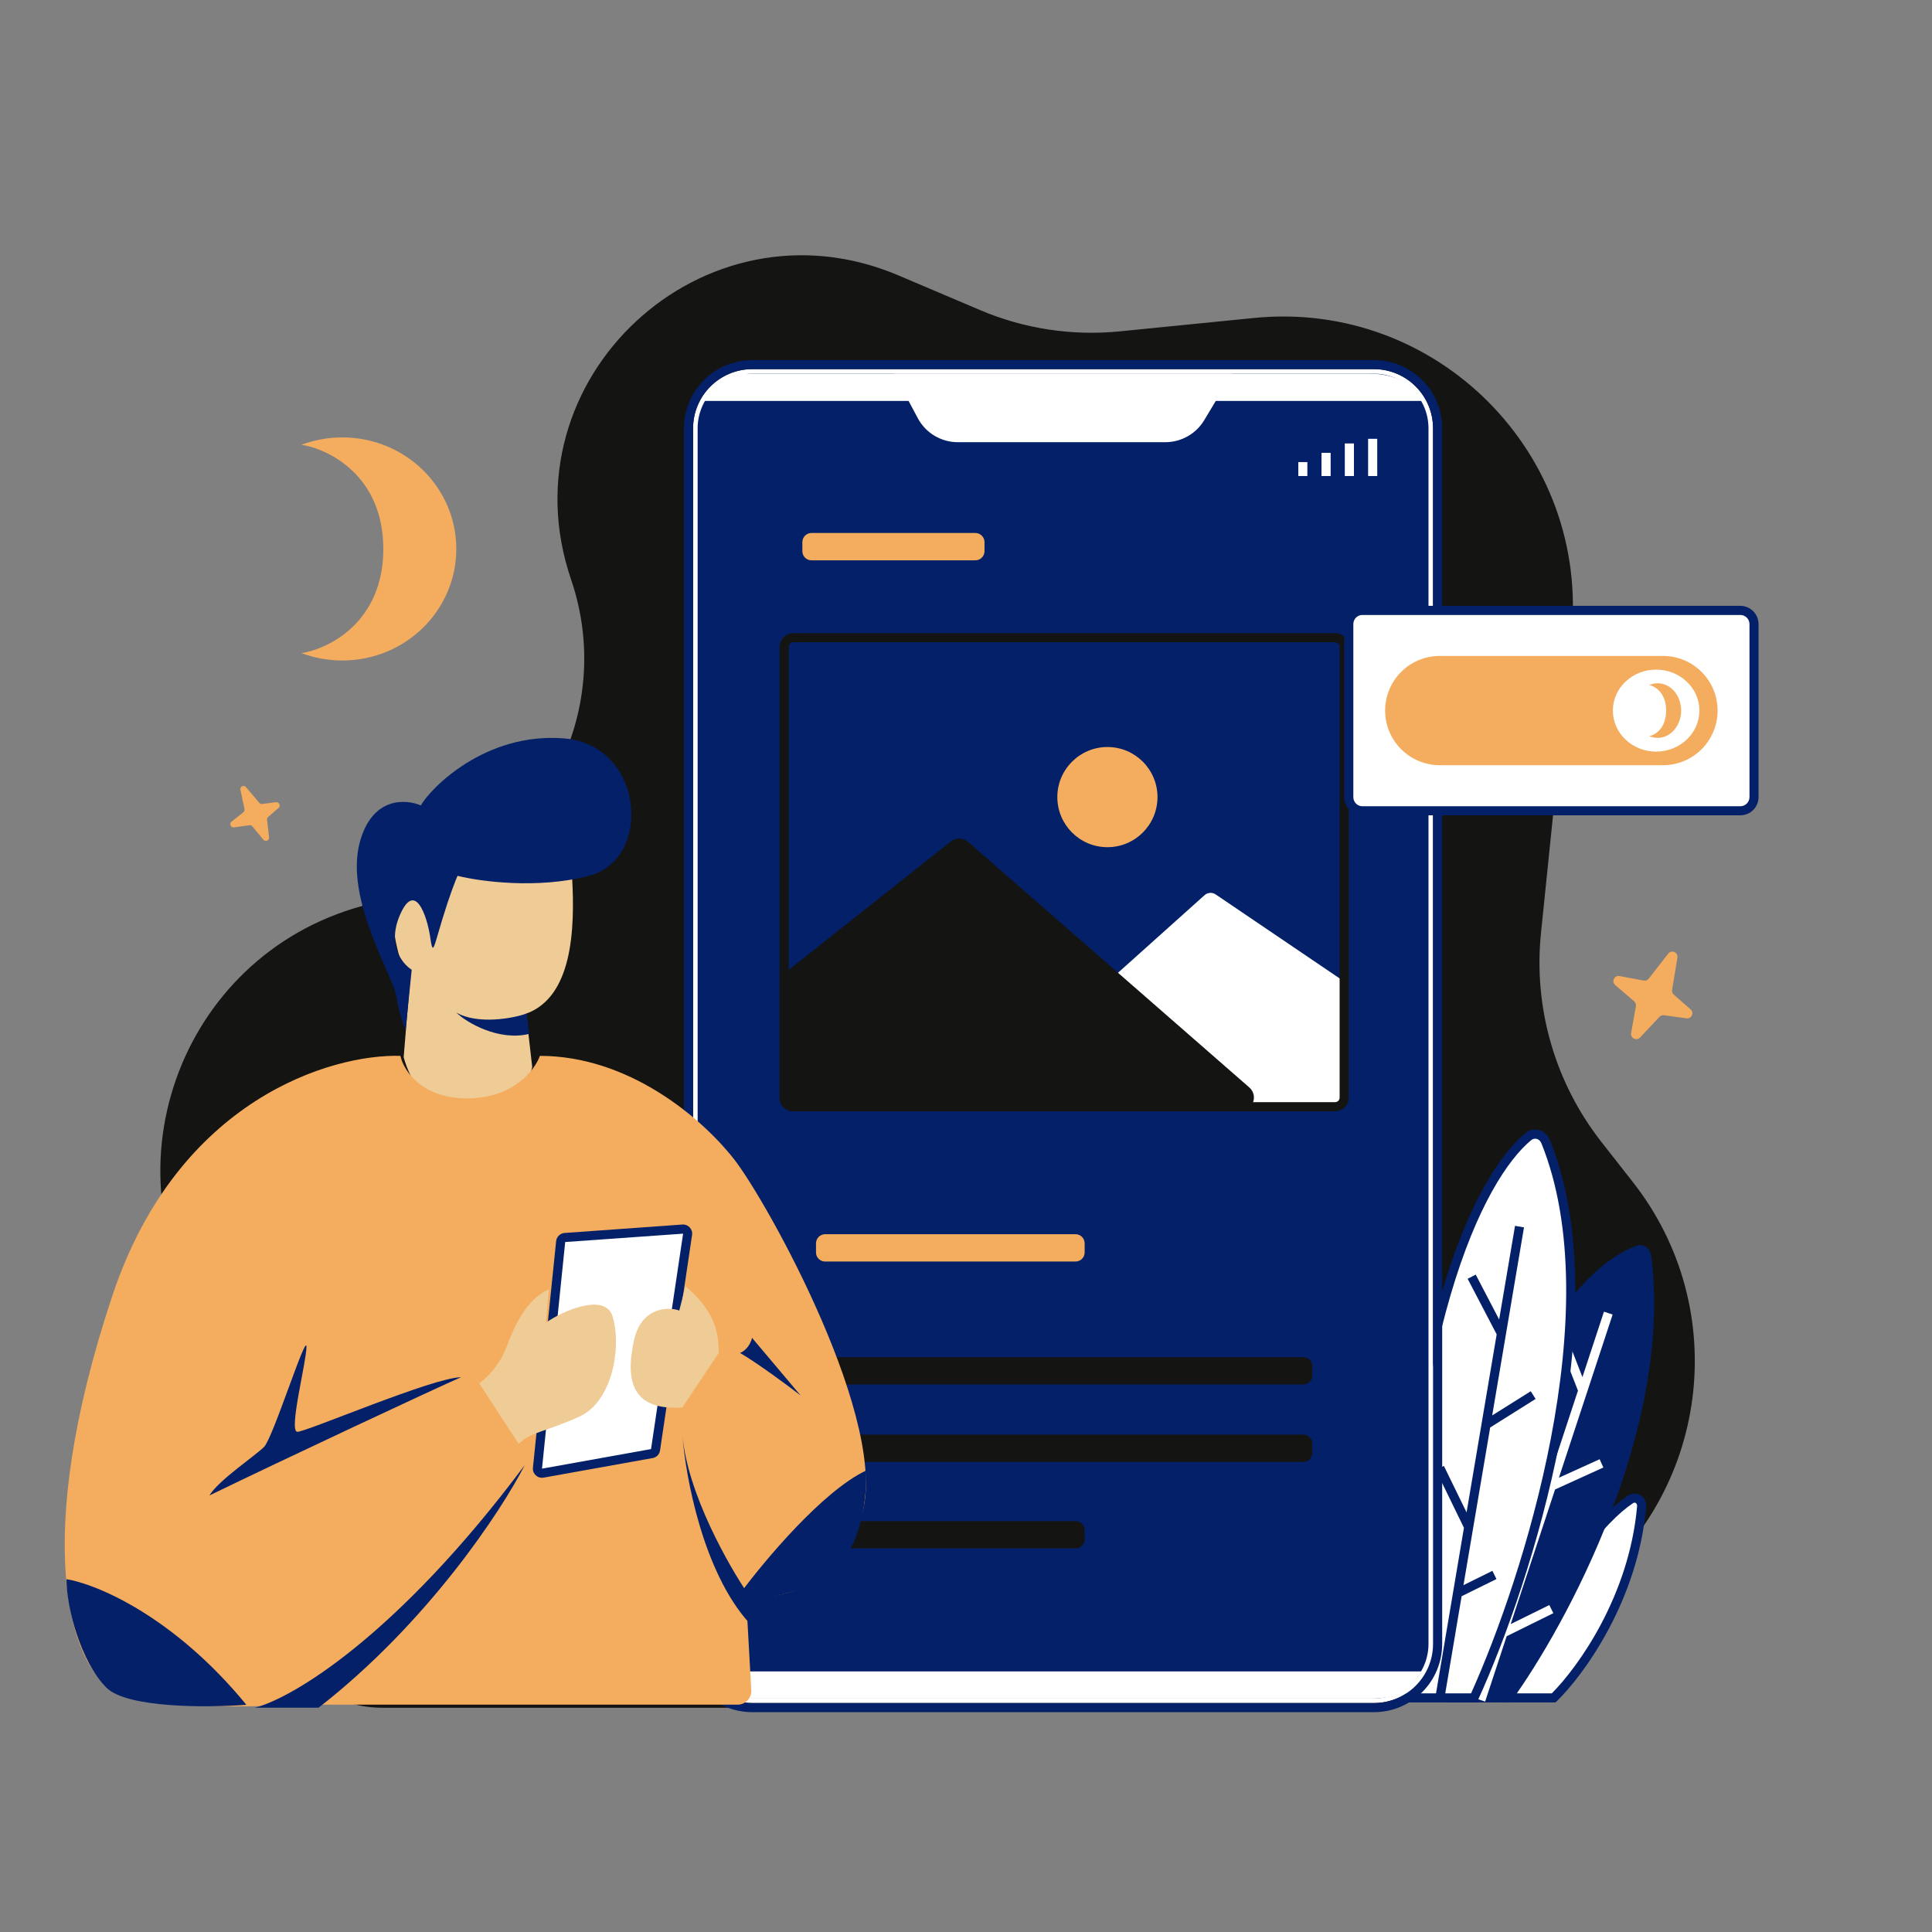 <svg xmlns="http://www.w3.org/2000/svg" xmlns:xlink="http://www.w3.org/1999/xlink" width="130" zoomAndPan="magnify" viewBox="0 0 97.5 97.5" height="130" preserveAspectRatio="xMidYMid meet" version="1"><rect x="0" y="0" width="97.5" height="97.5" fill="#808080" stroke="none"/><defs><clipPath id="ca8a6670ec"><path d="M 8 12 L 86 12 L 86 86.555 L 8 86.555 Z M 8 12" clip-rule="nonzero"/></clipPath><clipPath id="62ae64e377"><path d="M 34 18 L 73 18 L 73 86.555 L 34 86.555 Z M 34 18" clip-rule="nonzero"/></clipPath><clipPath id="1fefb1fb02"><path d="M 68 30 L 88.84 30 L 88.84 41 L 68 41 Z M 68 30" clip-rule="nonzero"/></clipPath><clipPath id="2c9c5ab82b"><path d="M 67 30 L 88.84 30 L 88.84 42 L 67 42 Z M 67 30" clip-rule="nonzero"/></clipPath><clipPath id="6f2dd492f5"><path d="M 3 53 L 44 53 L 44 86.555 L 3 86.555 Z M 3 53" clip-rule="nonzero"/></clipPath><clipPath id="041952b911"><path d="M 3 79 L 13 79 L 13 86.555 L 3 86.555 Z M 3 79" clip-rule="nonzero"/></clipPath><clipPath id="7ac4a8cada"><path d="M 12 73 L 27 73 L 27 86.555 L 12 86.555 Z M 12 73" clip-rule="nonzero"/></clipPath></defs><g clip-path="url(#ca8a6670ec)"><path fill="#141413" d="M 67.145 86.184 L 19.328 86.184 C 14.844 86.184 11.973 81.414 14.07 77.453 C 15.133 75.445 14.961 73.008 13.629 71.172 L 10.738 67.191 C 5.059 59.363 8.953 48.27 18.281 45.719 L 20.395 45.141 C 27.258 43.262 31.117 35.984 28.82 29.246 C 25.375 19.141 35.508 9.723 45.332 13.895 L 49.469 15.652 C 51.688 16.594 54.105 16.961 56.504 16.723 L 63.281 16.047 C 72.496 15.125 80.242 22.887 79.301 32.105 L 77.766 47.098 C 77.383 50.871 78.477 54.645 80.816 57.629 L 82.402 59.652 C 87.453 66.082 86.258 75.398 79.75 80.348 L 76.004 83.199 C 73.457 85.137 70.344 86.184 67.145 86.184 Z M 67.145 86.184" fill-opacity="1" fill-rule="nonzero"/></g><path fill="#fff" d="M 78.406 85.684 L 76.223 85.684 C 78.285 79.504 80.832 76.637 82.281 75.668 C 82.555 75.488 82.875 75.707 82.844 76.035 C 82.438 80.676 79.758 84.371 78.406 85.684 Z M 78.406 85.684" fill-opacity="1" fill-rule="nonzero"/><path fill="#032068" d="M 82.551 75.852 C 82.586 75.875 82.625 75.93 82.617 76.016 C 82.223 80.512 79.656 84.113 78.312 85.457 L 76.543 85.457 C 78.578 79.512 81.043 76.773 82.41 75.859 C 82.469 75.82 82.516 75.828 82.551 75.852 Z M 82.805 75.469 C 82.617 75.344 82.371 75.336 82.156 75.477 C 80.648 76.484 78.074 79.406 76.008 85.613 L 75.906 85.914 L 78.5 85.914 L 78.566 85.852 C 79.945 84.508 82.66 80.766 83.074 76.055 C 83.094 75.809 82.988 75.59 82.805 75.469 Z M 82.805 75.469" fill-opacity="1" fill-rule="evenodd"/><path fill="#032068" d="M 83.328 63.371 C 84.43 72.043 79.098 81.957 76.223 85.914 L 73.008 85.914 C 74.539 69.562 79.676 63.918 82.586 62.871 C 82.938 62.746 83.281 63 83.328 63.371 Z M 83.328 63.371" fill-opacity="1" fill-rule="nonzero"/><path fill="#fff" d="M 79.859 69.496 L 80.945 66.195 L 81.383 66.34 L 78.672 74.574 L 80.727 73.641 L 80.914 74.059 L 78.477 75.168 L 76.238 81.961 L 78.188 81 L 78.391 81.41 L 76.035 82.574 L 74.949 85.871 L 74.512 85.727 L 76.719 79.027 L 75.551 76.121 L 75.977 75.949 L 76.941 78.352 L 79.633 70.18 L 78.766 67.961 L 79.195 67.793 Z M 79.859 69.496" fill-opacity="1" fill-rule="evenodd"/><path fill="#fff" d="M 78 57.613 C 81.441 66.133 77.074 79.785 74.387 85.684 L 70.594 85.684 C 70.68 67.125 74.676 59.383 77.129 57.355 C 77.43 57.109 77.855 57.254 78 57.613 Z M 78 57.613" fill-opacity="1" fill-rule="nonzero"/><path fill="#032068" d="M 77.277 57.535 C 77.438 57.402 77.691 57.457 77.789 57.699 C 79.484 61.898 79.262 67.387 78.266 72.59 C 77.285 77.707 75.566 82.508 74.238 85.457 L 70.824 85.457 C 70.883 76.312 71.895 69.832 73.195 65.387 C 74.508 60.895 76.102 58.504 77.277 57.535 Z M 78.215 57.527 C 78.02 57.047 77.426 56.816 76.984 57.18 C 75.707 58.234 74.074 60.73 72.754 65.258 C 71.43 69.793 70.406 76.391 70.363 85.684 L 70.363 85.914 L 74.535 85.914 L 74.594 85.781 C 75.945 82.816 77.715 77.91 78.719 72.676 C 79.719 67.445 79.961 61.848 78.215 57.527 Z M 78.215 57.527" fill-opacity="1" fill-rule="evenodd"/><path fill="#032068" d="M 75.656 66.59 L 76.457 61.863 L 76.91 61.941 L 75.305 71.43 L 77.25 70.211 L 77.496 70.598 L 75.203 72.039 L 73.855 79.996 L 75.316 79.273 L 75.52 79.688 L 73.762 80.555 L 72.891 85.723 L 72.438 85.648 L 73.879 77.102 L 72.457 74.18 L 72.867 73.98 L 74.012 76.324 L 75.531 67.34 L 74.066 64.535 L 74.473 64.324 Z M 75.656 66.59" fill-opacity="1" fill-rule="evenodd"/><path fill="#f4ad5e" d="M 84.188 48.125 L 83.203 49.391 C 83.145 49.465 83.047 49.504 82.949 49.484 L 81.73 49.258 C 81.469 49.207 81.312 49.539 81.512 49.711 L 82.473 50.535 C 82.539 50.594 82.574 50.688 82.559 50.777 L 82.316 52.133 C 82.273 52.387 82.586 52.547 82.766 52.359 L 83.746 51.316 C 83.805 51.254 83.887 51.223 83.973 51.234 L 85.109 51.391 C 85.367 51.426 85.512 51.105 85.316 50.938 L 84.469 50.195 C 84.402 50.137 84.371 50.047 84.383 49.957 L 84.652 48.328 C 84.695 48.062 84.355 47.914 84.188 48.125 Z M 84.188 48.125" fill-opacity="1" fill-rule="nonzero"/><path fill="#f4ad5e" d="M 12.133 39.855 L 12.34 40.832 C 12.352 40.895 12.328 40.953 12.281 40.992 L 11.684 41.465 C 11.555 41.566 11.648 41.777 11.812 41.754 L 12.59 41.645 C 12.645 41.637 12.703 41.66 12.738 41.707 L 13.289 42.375 C 13.395 42.5 13.594 42.418 13.578 42.258 L 13.477 41.371 C 13.469 41.32 13.488 41.27 13.527 41.234 L 14.059 40.77 C 14.18 40.664 14.086 40.465 13.926 40.484 L 13.234 40.574 C 13.176 40.582 13.121 40.562 13.086 40.516 L 12.414 39.723 C 12.305 39.594 12.098 39.691 12.133 39.855 Z M 12.133 39.855" fill-opacity="1" fill-rule="nonzero"/><path fill="#fff" d="M 34.977 21.617 C 34.977 19.969 36.312 18.629 37.965 18.629 L 69.336 18.629 C 70.984 18.629 72.32 19.969 72.32 21.617 L 72.32 82.957 C 72.32 84.609 70.984 85.945 69.336 85.945 L 37.965 85.945 C 36.312 85.945 34.977 84.609 34.977 82.957 Z M 34.977 21.617" fill-opacity="1" fill-rule="evenodd"/><g clip-path="url(#62ae64e377)"><path fill="#032068" d="M 34.516 21.617 C 34.516 19.715 36.059 18.172 37.965 18.172 L 69.336 18.172 C 71.238 18.172 72.781 19.715 72.781 21.617 L 72.781 82.957 C 72.781 84.863 71.238 86.406 69.336 86.406 L 37.965 86.406 C 36.059 86.406 34.516 84.863 34.516 82.957 Z M 37.965 18.629 C 36.312 18.629 34.977 19.969 34.977 21.617 L 34.977 82.957 C 34.977 84.609 36.312 85.945 37.965 85.945 L 69.336 85.945 C 70.984 85.945 72.32 84.609 72.32 82.957 L 72.32 21.617 C 72.32 19.969 70.984 18.629 69.336 18.629 Z M 37.965 18.629" fill-opacity="1" fill-rule="evenodd"/></g><path fill="#032068" d="M 35.207 21.617 C 35.207 20.094 36.441 18.859 37.965 18.859 L 69.336 18.859 C 70.855 18.859 72.09 20.094 72.09 21.617 L 72.09 82.957 C 72.09 84.48 70.855 85.715 69.336 85.715 L 37.965 85.715 C 36.441 85.715 35.207 84.48 35.207 82.957 Z M 35.207 21.617" fill-opacity="1" fill-rule="nonzero"/><path fill="#fff" d="M 60.789 45.176 C 60.945 45.035 61.18 45.02 61.355 45.141 L 67.633 49.395 C 67.762 49.48 67.836 49.625 67.836 49.777 L 67.836 55.395 C 67.836 55.645 67.629 55.852 67.375 55.852 L 50.082 55.852 C 49.66 55.852 49.461 55.332 49.773 55.051 Z M 60.789 45.176" fill-opacity="1" fill-rule="nonzero"/><path fill="#f4ad5e" d="M 58.414 40.227 C 58.414 41.621 57.285 42.754 55.887 42.754 C 54.492 42.754 53.359 41.621 53.359 40.227 C 53.359 38.832 54.492 37.699 55.887 37.699 C 57.285 37.699 58.414 38.832 58.414 40.227 Z M 58.414 40.227" fill-opacity="1" fill-rule="nonzero"/><path fill="#fff" d="M 46.316 21.102 L 45.121 18.859 L 62.18 18.859 L 60.773 21.203 C 60.359 21.895 59.609 22.316 58.805 22.316 L 48.344 22.316 C 47.492 22.316 46.715 21.852 46.316 21.102 Z M 46.316 21.102" fill-opacity="1" fill-rule="nonzero"/><path fill="#fff" d="M 71.855 20.234 L 35.438 20.234 C 36.125 18.859 37.371 18.82 37.801 18.859 L 69.145 18.859 C 70.824 18.859 71.543 19.777 71.855 20.234 Z M 71.855 20.234" fill-opacity="1" fill-rule="nonzero"/><path fill="#fff" d="M 71.742 84.348 L 35.438 84.348 C 36.695 85.539 37.422 85.758 37.863 85.719 L 69.312 85.719 C 70.863 85.719 71.418 84.805 71.742 84.348 Z M 71.742 84.348" fill-opacity="1" fill-rule="nonzero"/><path fill="#f4ad5e" d="M 40.492 27.359 C 40.492 27.105 40.695 26.898 40.949 26.898 L 49.223 26.898 C 49.477 26.898 49.684 27.105 49.684 27.359 L 49.684 27.816 C 49.684 28.07 49.477 28.277 49.223 28.277 L 40.949 28.277 C 40.695 28.277 40.492 28.07 40.492 27.816 Z M 40.492 27.359" fill-opacity="1" fill-rule="nonzero"/><path fill="#f4ad5e" d="M 41.18 62.746 C 41.18 62.492 41.387 62.285 41.641 62.285 L 54.277 62.285 C 54.531 62.285 54.738 62.492 54.738 62.746 L 54.738 63.207 C 54.738 63.461 54.531 63.664 54.277 63.664 L 41.641 63.664 C 41.387 63.664 41.18 63.461 41.18 63.207 Z M 41.18 62.746" fill-opacity="1" fill-rule="nonzero"/><path fill="#141413" d="M 41.18 77.223 C 41.18 76.969 41.387 76.762 41.641 76.762 L 54.277 76.762 C 54.531 76.762 54.738 76.969 54.738 77.223 L 54.738 77.684 C 54.738 77.938 54.531 78.141 54.277 78.141 L 41.641 78.141 C 41.387 78.141 41.18 77.938 41.18 77.684 Z M 41.18 77.223" fill-opacity="1" fill-rule="nonzero"/><path fill="#141413" d="M 41.18 68.949 C 41.18 68.695 41.387 68.492 41.641 68.492 L 65.77 68.492 C 66.023 68.492 66.227 68.695 66.227 68.949 L 66.227 69.41 C 66.227 69.664 66.023 69.867 65.77 69.867 L 41.641 69.867 C 41.387 69.867 41.18 69.664 41.18 69.41 Z M 41.18 68.949" fill-opacity="1" fill-rule="nonzero"/><path fill="#141413" d="M 41.18 72.855 C 41.18 72.602 41.387 72.398 41.641 72.398 L 65.77 72.398 C 66.023 72.398 66.227 72.602 66.227 72.855 L 66.227 73.316 C 66.227 73.57 66.023 73.777 65.77 73.777 L 41.641 73.777 C 41.387 73.777 41.18 73.57 41.18 73.316 Z M 41.18 72.855" fill-opacity="1" fill-rule="nonzero"/><path fill="#141413" d="M 39.344 32.645 C 39.344 32.262 39.652 31.953 40.031 31.953 L 67.375 31.953 C 67.758 31.953 68.066 32.262 68.066 32.645 L 68.066 55.395 C 68.066 55.773 67.758 56.082 67.375 56.082 L 40.031 56.082 C 39.652 56.082 39.344 55.773 39.344 55.395 Z M 40.031 32.414 C 39.906 32.414 39.801 32.516 39.801 32.645 L 39.801 55.395 C 39.801 55.52 39.906 55.621 40.031 55.621 L 67.375 55.621 C 67.504 55.621 67.605 55.52 67.605 55.395 L 67.605 32.645 C 67.605 32.516 67.504 32.414 67.375 32.414 Z M 40.031 32.414" fill-opacity="1" fill-rule="evenodd"/><path fill="#141413" d="M 39.57 49.641 C 39.57 49.5 39.637 49.367 39.746 49.281 L 48.121 42.648 C 48.293 42.508 48.539 42.516 48.707 42.66 L 62.891 55.047 C 63.211 55.324 63.016 55.852 62.59 55.852 L 40.031 55.852 C 39.777 55.852 39.57 55.645 39.57 55.395 Z M 39.57 49.641" fill-opacity="1" fill-rule="nonzero"/><path fill="#141413" d="M 48.555 42.836 C 48.473 42.762 48.348 42.758 48.262 42.828 L 39.891 49.461 C 39.836 49.504 39.801 49.57 39.801 49.641 L 39.801 55.395 C 39.801 55.52 39.906 55.621 40.031 55.621 L 62.59 55.621 C 62.801 55.621 62.902 55.359 62.742 55.219 Z M 47.977 42.469 C 48.238 42.262 48.609 42.27 48.859 42.488 L 63.043 54.875 C 63.523 55.293 63.227 56.082 62.59 56.082 L 40.031 56.082 C 39.652 56.082 39.344 55.773 39.344 55.395 L 39.344 49.641 C 39.344 49.43 39.438 49.23 39.605 49.102 Z M 47.977 42.469" fill-opacity="1" fill-rule="evenodd"/><path fill="#fff" d="M 69.043 22.145 L 69.504 22.145 L 69.504 24.023 L 69.043 24.023 Z M 69.043 22.145" fill-opacity="1" fill-rule="evenodd"/><path fill="#fff" d="M 67.867 22.379 L 68.328 22.379 L 68.328 24.023 L 67.867 24.023 Z M 67.867 22.379" fill-opacity="1" fill-rule="evenodd"/><path fill="#fff" d="M 66.691 22.852 L 67.152 22.852 L 67.152 24.023 L 66.691 24.023 Z M 66.691 22.852" fill-opacity="1" fill-rule="evenodd"/><path fill="#fff" d="M 65.52 23.32 L 65.977 23.32 L 65.977 24.023 L 65.52 24.023 Z M 65.52 23.32" fill-opacity="1" fill-rule="evenodd"/><path fill="#f4ad5e" d="M 17.277 33.332 C 20.453 33.332 23.027 30.812 23.027 27.703 C 23.027 24.594 20.453 22.074 17.277 22.074 C 16.551 22.074 15.855 22.207 15.215 22.445 C 16.59 22.66 19.344 24.008 19.344 27.703 C 19.344 31.398 16.59 32.746 15.215 32.961 C 15.855 33.199 16.551 33.332 17.277 33.332 Z M 17.277 33.332" fill-opacity="1" fill-rule="nonzero"/><g clip-path="url(#1fefb1fb02)"><path fill="#fff" d="M 68.066 31.496 C 68.066 31.113 68.375 30.805 68.754 30.805 L 87.828 30.805 C 88.207 30.805 88.516 31.113 88.516 31.496 L 88.516 40.227 C 88.516 40.605 88.207 40.914 87.828 40.914 L 68.754 40.914 C 68.375 40.914 68.066 40.605 68.066 40.227 Z M 68.066 31.496" fill-opacity="1" fill-rule="nonzero"/></g><g clip-path="url(#2c9c5ab82b)"><path fill="#032068" d="M 67.836 31.496 C 67.836 30.988 68.246 30.574 68.754 30.574 L 87.828 30.574 C 88.336 30.574 88.746 30.988 88.746 31.496 L 88.746 40.227 C 88.746 40.734 88.336 41.145 87.828 41.145 L 68.754 41.145 C 68.246 41.145 67.836 40.734 67.836 40.227 Z M 68.754 31.035 C 68.5 31.035 68.297 31.242 68.297 31.496 L 68.297 40.227 C 68.297 40.48 68.5 40.688 68.754 40.688 L 87.828 40.688 C 88.082 40.688 88.289 40.48 88.289 40.227 L 88.289 31.496 C 88.289 31.242 88.082 31.035 87.828 31.035 Z M 68.754 31.035" fill-opacity="1" fill-rule="evenodd"/></g><path fill="#f4ad5e" d="M 69.902 35.859 C 69.902 34.336 71.137 33.102 72.66 33.102 L 83.922 33.102 C 85.445 33.102 86.68 34.336 86.68 35.859 C 86.68 37.383 85.445 38.617 83.922 38.617 L 72.66 38.617 C 71.137 38.617 69.902 37.383 69.902 35.859 Z M 69.902 35.859" fill-opacity="1" fill-rule="nonzero"/><path fill="#fff" d="M 85.762 35.859 C 85.762 37.004 84.781 37.93 83.578 37.93 C 82.371 37.93 81.395 37.004 81.395 35.859 C 81.395 34.719 82.371 33.793 83.578 33.793 C 84.781 33.793 85.762 34.719 85.762 35.859 Z M 85.762 35.859" fill-opacity="1" fill-rule="nonzero"/><path fill="#f4ad5e" d="M 83.656 37.238 C 84.312 37.238 84.84 36.621 84.84 35.859 C 84.84 35.098 84.312 34.48 83.656 34.48 C 83.508 34.48 83.363 34.516 83.23 34.574 C 83.516 34.625 84.082 34.957 84.082 35.859 C 84.082 36.766 83.516 37.098 83.23 37.148 C 83.363 37.207 83.508 37.238 83.656 37.238 Z M 83.656 37.238" fill-opacity="1" fill-rule="nonzero"/><path fill="#efcb96" d="M 22.059 41.082 C 18.5 43.602 19.996 48.078 20.664 49.812 L 20.371 53.355 C 20.676 54.469 21.781 56.695 23.762 56.695 C 25.742 56.695 26.652 54.793 26.859 53.844 L 26.551 51.156 C 28.871 50.316 29.027 46.961 28.871 44.273 C 28.688 41.082 25.195 38.867 22.059 41.082 Z M 22.059 41.082" fill-opacity="1" fill-rule="nonzero"/><g clip-path="url(#6f2dd492f5)"><path fill="#f4ad5e" d="M 23.574 55.43 C 25.898 55.43 26.992 54 27.246 53.285 C 31.684 53.285 35.352 56.348 37.035 58.488 C 38.719 60.629 44.992 71.949 43.461 76.539 C 42.238 80.211 39.281 80.773 37.648 80.52 L 37.914 85.297 C 37.938 85.691 37.621 86.027 37.227 86.027 L 14.852 86.027 C 12.508 86.18 7.387 86.238 5.676 85.262 C 3.531 84.035 1.543 77.766 5.676 65.371 C 8.98 55.461 16.742 53.184 20.207 53.285 C 20.359 54 21.25 55.43 23.574 55.43 Z M 23.574 55.43" fill-opacity="1" fill-rule="nonzero"/></g><g clip-path="url(#041952b911)"><path fill="#032068" d="M 12.434 86.035 C 8.746 81.539 4.844 79.934 3.355 79.695 C 3.355 81.137 4.078 83.875 5.375 85.172 C 6.41 86.207 10.512 86.18 12.434 86.035 Z M 12.434 86.035" fill-opacity="1" fill-rule="nonzero"/></g><path fill="#032068" d="M 40.957 79.984 C 43.379 79.062 43.793 75.758 43.695 74.219 C 41.508 75.258 38.559 78.781 37.355 80.414 C 37.551 80.656 38.539 80.906 40.957 79.984 Z M 40.957 79.984" fill-opacity="1" fill-rule="nonzero"/><path fill="#032068" d="M 23.266 69.504 C 22.195 69.961 14.242 73.684 10.57 75.469 C 11.027 74.703 12.863 73.48 13.324 73.023 C 13.781 72.562 15.465 67.207 15.465 67.973 C 15.465 68.738 14.547 72.258 15.008 72.258 C 15.465 72.258 21.891 69.504 23.266 69.504 Z M 23.266 69.504" fill-opacity="1" fill-rule="nonzero"/><g clip-path="url(#7ac4a8cada)"><path fill="#032068" d="M 26.48 73.941 C 19.992 82.629 14.699 85.719 12.863 86.18 L 16.078 86.18 C 21.586 81.895 25.309 76.234 26.48 73.941 Z M 26.48 73.941" fill-opacity="1" fill-rule="nonzero"/></g><path fill="#032068" d="M 34.438 72.41 C 34.68 75.348 36.781 79.039 37.801 80.52 L 37.801 81.895 C 35.477 79.324 34.59 74.5 34.438 72.41 Z M 34.438 72.41" fill-opacity="1" fill-rule="nonzero"/><path fill="#032068" d="M 37.344 68.277 C 38.199 68.77 39.738 69.91 40.402 70.422 L 37.953 67.516 C 37.832 68.004 37.496 68.227 37.344 68.277 Z M 37.344 68.277" fill-opacity="1" fill-rule="nonzero"/><path fill="#fff" d="M 28.297 62.656 L 27.125 74.094 C 27.109 74.246 27.242 74.371 27.391 74.344 L 32.895 73.355 C 32.992 73.34 33.07 73.262 33.082 73.164 L 34.699 62.289 C 34.723 62.145 34.602 62.016 34.457 62.027 L 28.508 62.453 C 28.398 62.461 28.309 62.547 28.297 62.656 Z M 28.297 62.656" fill-opacity="1" fill-rule="nonzero"/><path fill="#032068" d="M 34.438 61.797 C 34.734 61.777 34.969 62.035 34.926 62.324 L 33.309 73.199 C 33.281 73.395 33.133 73.547 32.938 73.582 L 27.434 74.57 C 27.133 74.625 26.863 74.375 26.895 74.07 L 28.066 62.633 C 28.09 62.414 28.27 62.238 28.492 62.223 Z M 34.473 62.258 L 28.523 62.68 L 27.352 74.117 L 32.855 73.129 Z M 34.473 62.258" fill-opacity="1" fill-rule="evenodd"/><path fill="#efcb96" d="M 36.27 68.277 L 34.434 71.031 C 31.988 71.188 31.527 69.809 31.988 67.668 C 32.355 65.953 33.723 65.934 34.281 66.137 L 34.59 64.914 C 36.27 66.289 36.27 67.617 36.27 68.277 Z M 36.27 68.277" fill-opacity="1" fill-rule="nonzero"/><path fill="#032068" d="M 20.777 48.938 L 20.469 51.98 C 20.367 51.754 20.129 51.102 20.008 50.289 C 19.852 49.273 17.383 45.383 18.156 42.508 C 18.773 40.211 20.469 40.312 21.238 40.648 C 21.703 39.805 24.48 36.93 28.488 37.266 C 32.5 37.605 32.965 43.355 29.723 44.199 C 27.133 44.879 24.223 44.484 23.09 44.199 C 22.988 44.426 22.691 45.18 22.32 46.398 C 21.855 47.922 21.855 48.258 21.703 47.246 C 21.547 46.23 20.934 44.371 20.16 46.23 C 19.543 47.719 20.316 48.652 20.777 48.938 Z M 20.777 48.938" fill-opacity="1" fill-rule="nonzero"/><path fill="#032068" d="M 23.02 51.094 C 24.078 51.719 25.902 51.402 26.59 51.141 L 26.703 52.176 C 25.172 52.551 23.559 51.617 23.02 51.094 Z M 23.02 51.094" fill-opacity="1" fill-rule="nonzero"/><path fill="#efcb96" d="M 25.562 67.973 C 25.195 68.953 24.492 69.605 24.184 69.809 L 26.176 72.867 C 26.785 72.258 27.551 72.258 29.234 71.492 C 30.918 70.727 31.375 67.973 30.918 66.445 C 30.551 65.219 28.418 66.137 27.551 66.75 L 27.703 65.066 C 26.633 65.527 26.02 66.75 25.562 67.973 Z M 25.562 67.973" fill-opacity="1" fill-rule="nonzero"/></svg>